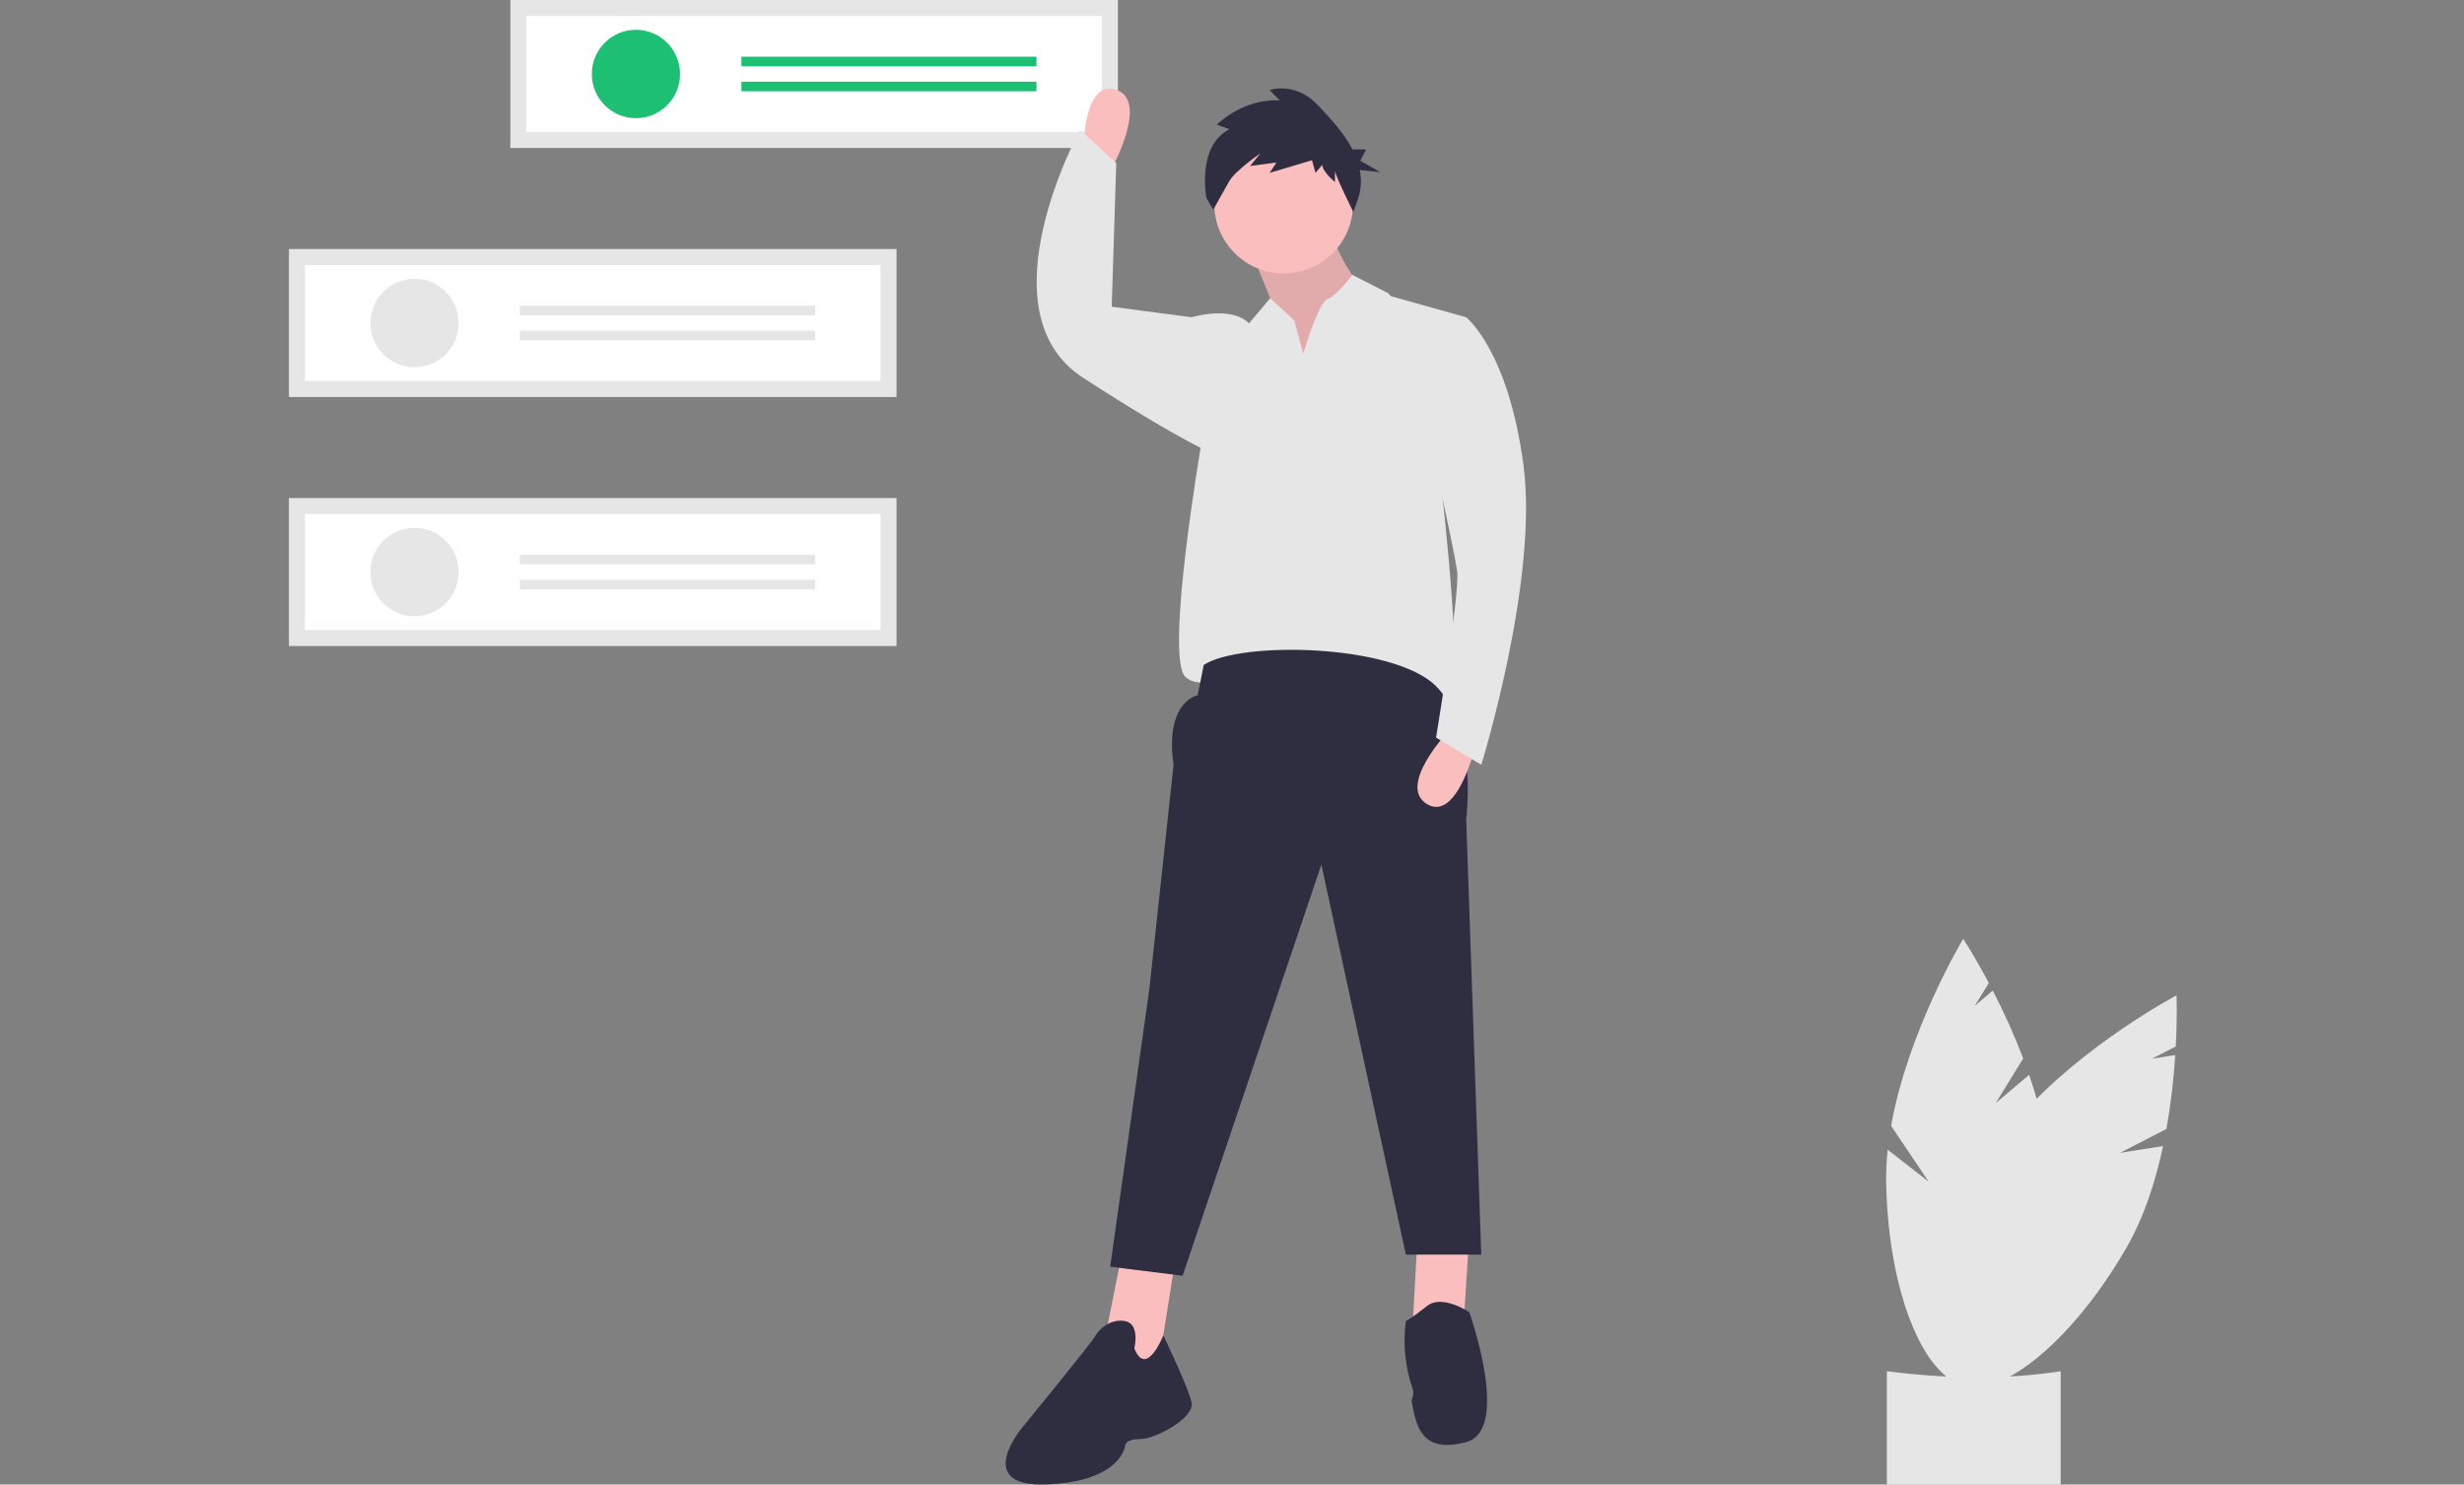 <svg width="307" height="185" viewBox="0 0 307 185" fill="none" xmlns="http://www.w3.org/2000/svg">
<rect x="0" y="0" width="307" height="185" fill="#808080" stroke="none"/>
<g clip-path="url(#clip0_599_2819)">
<path d="M139.286 0H63.586V18.44H139.286V0Z" fill="#E6E6E6"/>
<path d="M65.57 16.449H137.298V1.991H65.57V16.449Z" fill="white"/>
<path d="M79.233 14.728C82.268 14.728 84.728 12.262 84.728 9.22C84.728 6.178 82.268 3.712 79.233 3.712C76.198 3.712 73.738 6.178 73.738 9.22C73.738 12.262 76.198 14.728 79.233 14.728Z" fill="#1DBF73"/>
<path d="M129.134 7.065H92.375V8.262H129.134V7.065Z" fill="#1DBF73"/>
<path d="M129.134 10.178H92.375V11.375H129.134V10.178Z" fill="#1DBF73"/>
<path d="M111.7 31.033H36V49.474H111.7V31.033Z" fill="#E6E6E6"/>
<path d="M37.988 47.482H109.715V33.025H37.988V47.482Z" fill="white"/>
<path d="M51.647 45.762C54.682 45.762 57.142 43.295 57.142 40.254C57.142 37.211 54.682 34.745 51.647 34.745C48.612 34.745 46.152 37.211 46.152 40.254C46.152 43.295 48.612 45.762 51.647 45.762Z" fill="#E6E6E6"/>
<path d="M101.544 38.098H64.785V39.295H101.544V38.098Z" fill="#E6E6E6"/>
<path d="M101.544 41.211H64.785V42.409H101.544V41.211Z" fill="#E6E6E6"/>
<path d="M111.7 62.067H36V80.507H111.7V62.067Z" fill="#E6E6E6"/>
<path d="M37.988 78.516H109.715V64.058H37.988V78.516Z" fill="white"/>
<path d="M51.647 76.795C54.682 76.795 57.142 74.329 57.142 71.287C57.142 68.245 54.682 65.779 51.647 65.779C48.612 65.779 46.152 68.245 46.152 71.287C46.152 74.329 48.612 76.795 51.647 76.795Z" fill="#E6E6E6"/>
<path d="M101.544 69.132H64.785V70.329H101.544V69.132Z" fill="#E6E6E6"/>
<path d="M101.544 72.245H64.785V73.442H101.544V72.245Z" fill="#E6E6E6"/>
<path d="M154.488 27.859L159.375 39.917L162.382 48.206L170.276 36.525C170.276 36.525 165.389 31.627 165.389 25.221L154.488 27.859Z" fill="#E2ABAB"/>
<path d="M139.83 155.972L137.574 167.276L143.964 172.552L146.596 155.972H139.83Z" fill="#FBBEBE"/>
<path d="M176.666 153.335L175.914 166.9L182.304 165.769L183.056 154.088L176.666 153.335Z" fill="#FBBEBE"/>
<path d="M159.938 34.076C164.713 34.076 168.584 30.196 168.584 25.41C168.584 20.623 164.713 16.743 159.938 16.743C155.164 16.743 151.293 20.623 151.293 25.41C151.293 30.196 155.164 34.076 159.938 34.076Z" fill="#FBBEBE"/>
<path d="M179.673 61.394C179.673 61.394 182.68 87.771 180.425 87.771C178.169 87.771 167.269 85.51 165.013 83.626C162.758 81.742 155.616 82.496 155.616 82.496C155.616 82.496 150.354 86.64 147.723 84.379C145.091 82.119 149.602 55.742 149.602 55.742L148.474 39.54C148.474 39.54 153.361 38.033 155.616 40.293L156.304 39.476L158.259 37.162L161.254 39.917L161.288 40.045L162.382 44.062C162.382 44.062 163.983 38.605 165.115 37.467C165.192 37.386 165.286 37.322 165.389 37.279C166.517 36.902 168.499 34.252 168.499 34.252L172.96 36.537L173.283 36.902L182.68 39.54L179.673 61.394Z" fill="#E6E6E6"/>
<path d="M149.977 82.872L149.225 86.64C149.225 86.64 145.09 87.394 146.218 95.307L143.211 123.19L138.324 157.856L147.345 158.987L164.636 107.741L175.161 156.349H184.558L182.679 102.089C182.679 102.089 184.182 90.785 178.92 85.51C173.658 80.235 154.487 79.858 149.977 82.872Z" fill="#2F2E41"/>
<path d="M141.331 168.03C141.331 168.03 142.082 165.016 140.203 164.639C138.324 164.262 136.82 165.769 136.444 166.523C136.068 167.277 127.423 177.827 127.423 177.827C127.423 177.827 121.033 185.363 130.43 184.986C139.827 184.61 140.203 180.088 140.203 180.088C140.203 180.088 140.203 179.334 142.082 179.334C143.962 179.334 148.848 176.697 148.472 174.813C148.097 172.929 144.936 166.417 144.936 166.417C144.936 166.417 142.834 171.798 141.331 168.03Z" fill="#2F2E41"/>
<path d="M183.055 163.508C183.055 163.508 179.672 161.248 177.793 162.755C175.914 164.262 175.162 164.639 175.162 164.639L175.131 164.867C174.797 167.656 175.103 170.485 176.025 173.138C176.248 173.808 175.809 174.29 175.914 174.813C176.477 177.639 177.041 181.218 182.68 179.711C188.318 178.204 183.055 163.508 183.055 163.508Z" fill="#2F2E41"/>
<path d="M180.425 91.162C180.425 91.162 174.035 97.945 177.794 100.205C181.553 102.466 183.808 93.046 183.808 93.046L180.425 91.162Z" fill="#FBBEBE"/>
<path d="M138.728 20.571C138.728 20.571 143.162 12.368 138.949 11.153C134.736 9.938 134.975 19.623 134.975 19.623L138.728 20.571Z" fill="#FBBEBE"/>
<path d="M177.793 40.67L182.679 39.54C182.679 39.54 187.942 43.685 189.821 58.003C191.701 72.322 184.559 95.307 184.559 95.307L178.921 91.916C178.921 91.916 181.928 73.829 181.552 71.191C181.176 68.554 178.921 58.38 178.921 58.38L177.793 40.67Z" fill="#E6E6E6"/>
<path d="M153.177 16.1L151.604 15.527C151.604 15.527 154.892 12.231 159.467 12.517L158.181 11.228C158.181 11.228 161.326 10.081 164.185 13.091C165.688 14.673 167.427 16.532 168.511 18.627H170.195L169.492 20.036L171.953 21.446L169.427 21.192C169.667 22.409 169.584 23.667 169.189 24.842L168.617 26.419C168.617 26.419 166.329 21.833 166.329 21.259V22.693C166.329 22.693 164.757 21.403 164.757 20.543L163.899 21.546L163.47 19.97L158.181 21.546L159.038 20.256L155.75 20.686L157.037 19.11C157.037 19.11 153.925 21.265 153.177 22.549C152.381 23.916 151.175 26.132 151.175 26.132L150.318 24.699C150.318 24.699 149.031 18.25 153.177 16.1Z" fill="#2F2E41"/>
<path d="M150.355 40.293L148.475 39.54L138.514 38.221L139.078 20.323L134.567 16.178C134.567 16.178 122.163 38.786 134.943 47.076C147.723 55.366 151.858 56.873 151.858 56.873L150.355 40.293Z" fill="#E6E6E6"/>
<path d="M248.661 137.461L252.082 131.901C250.977 129.012 249.71 126.189 248.289 123.444L246.043 125.345L247.795 122.498C246.004 119.122 244.605 117 244.605 117C244.605 117 237.749 128.368 235.621 140.3L240.293 147.252L235.196 143.279C235.045 144.667 234.981 146.063 235.004 147.459C235.286 161.534 240.084 172.852 245.72 172.738C251.357 172.623 255.698 161.121 255.417 147.046C255.329 142.682 254.257 138.137 252.819 133.942L248.661 137.461Z" fill="#E6E6E6"/>
<path d="M264.141 143.668L269.927 140.687C270.465 137.64 270.831 134.565 271.025 131.476L268.126 131.936L271.088 130.409C271.29 126.587 271.183 124.044 271.183 124.044C271.183 124.044 259.472 130.21 251.52 139.318L251.947 147.699L249.625 141.647C248.783 142.756 248.011 143.918 247.313 145.125C240.322 157.321 238.614 169.504 243.498 172.337C248.382 175.171 258.009 167.582 265 155.386C267.167 151.605 268.584 147.157 269.509 142.817L264.141 143.668Z" fill="#E6E6E6"/>
<path d="M235.093 188.68C241.759 189.109 249.023 188.655 256.75 188.68V170.882C249.941 171.948 242.68 171.839 235.093 170.882V188.68Z" fill="#E6E6E6"/>
</g>
<defs>
<clipPath id="clip0_599_2819">
<rect width="307" height="185" fill="white"/>
</clipPath>
</defs>
</svg>
